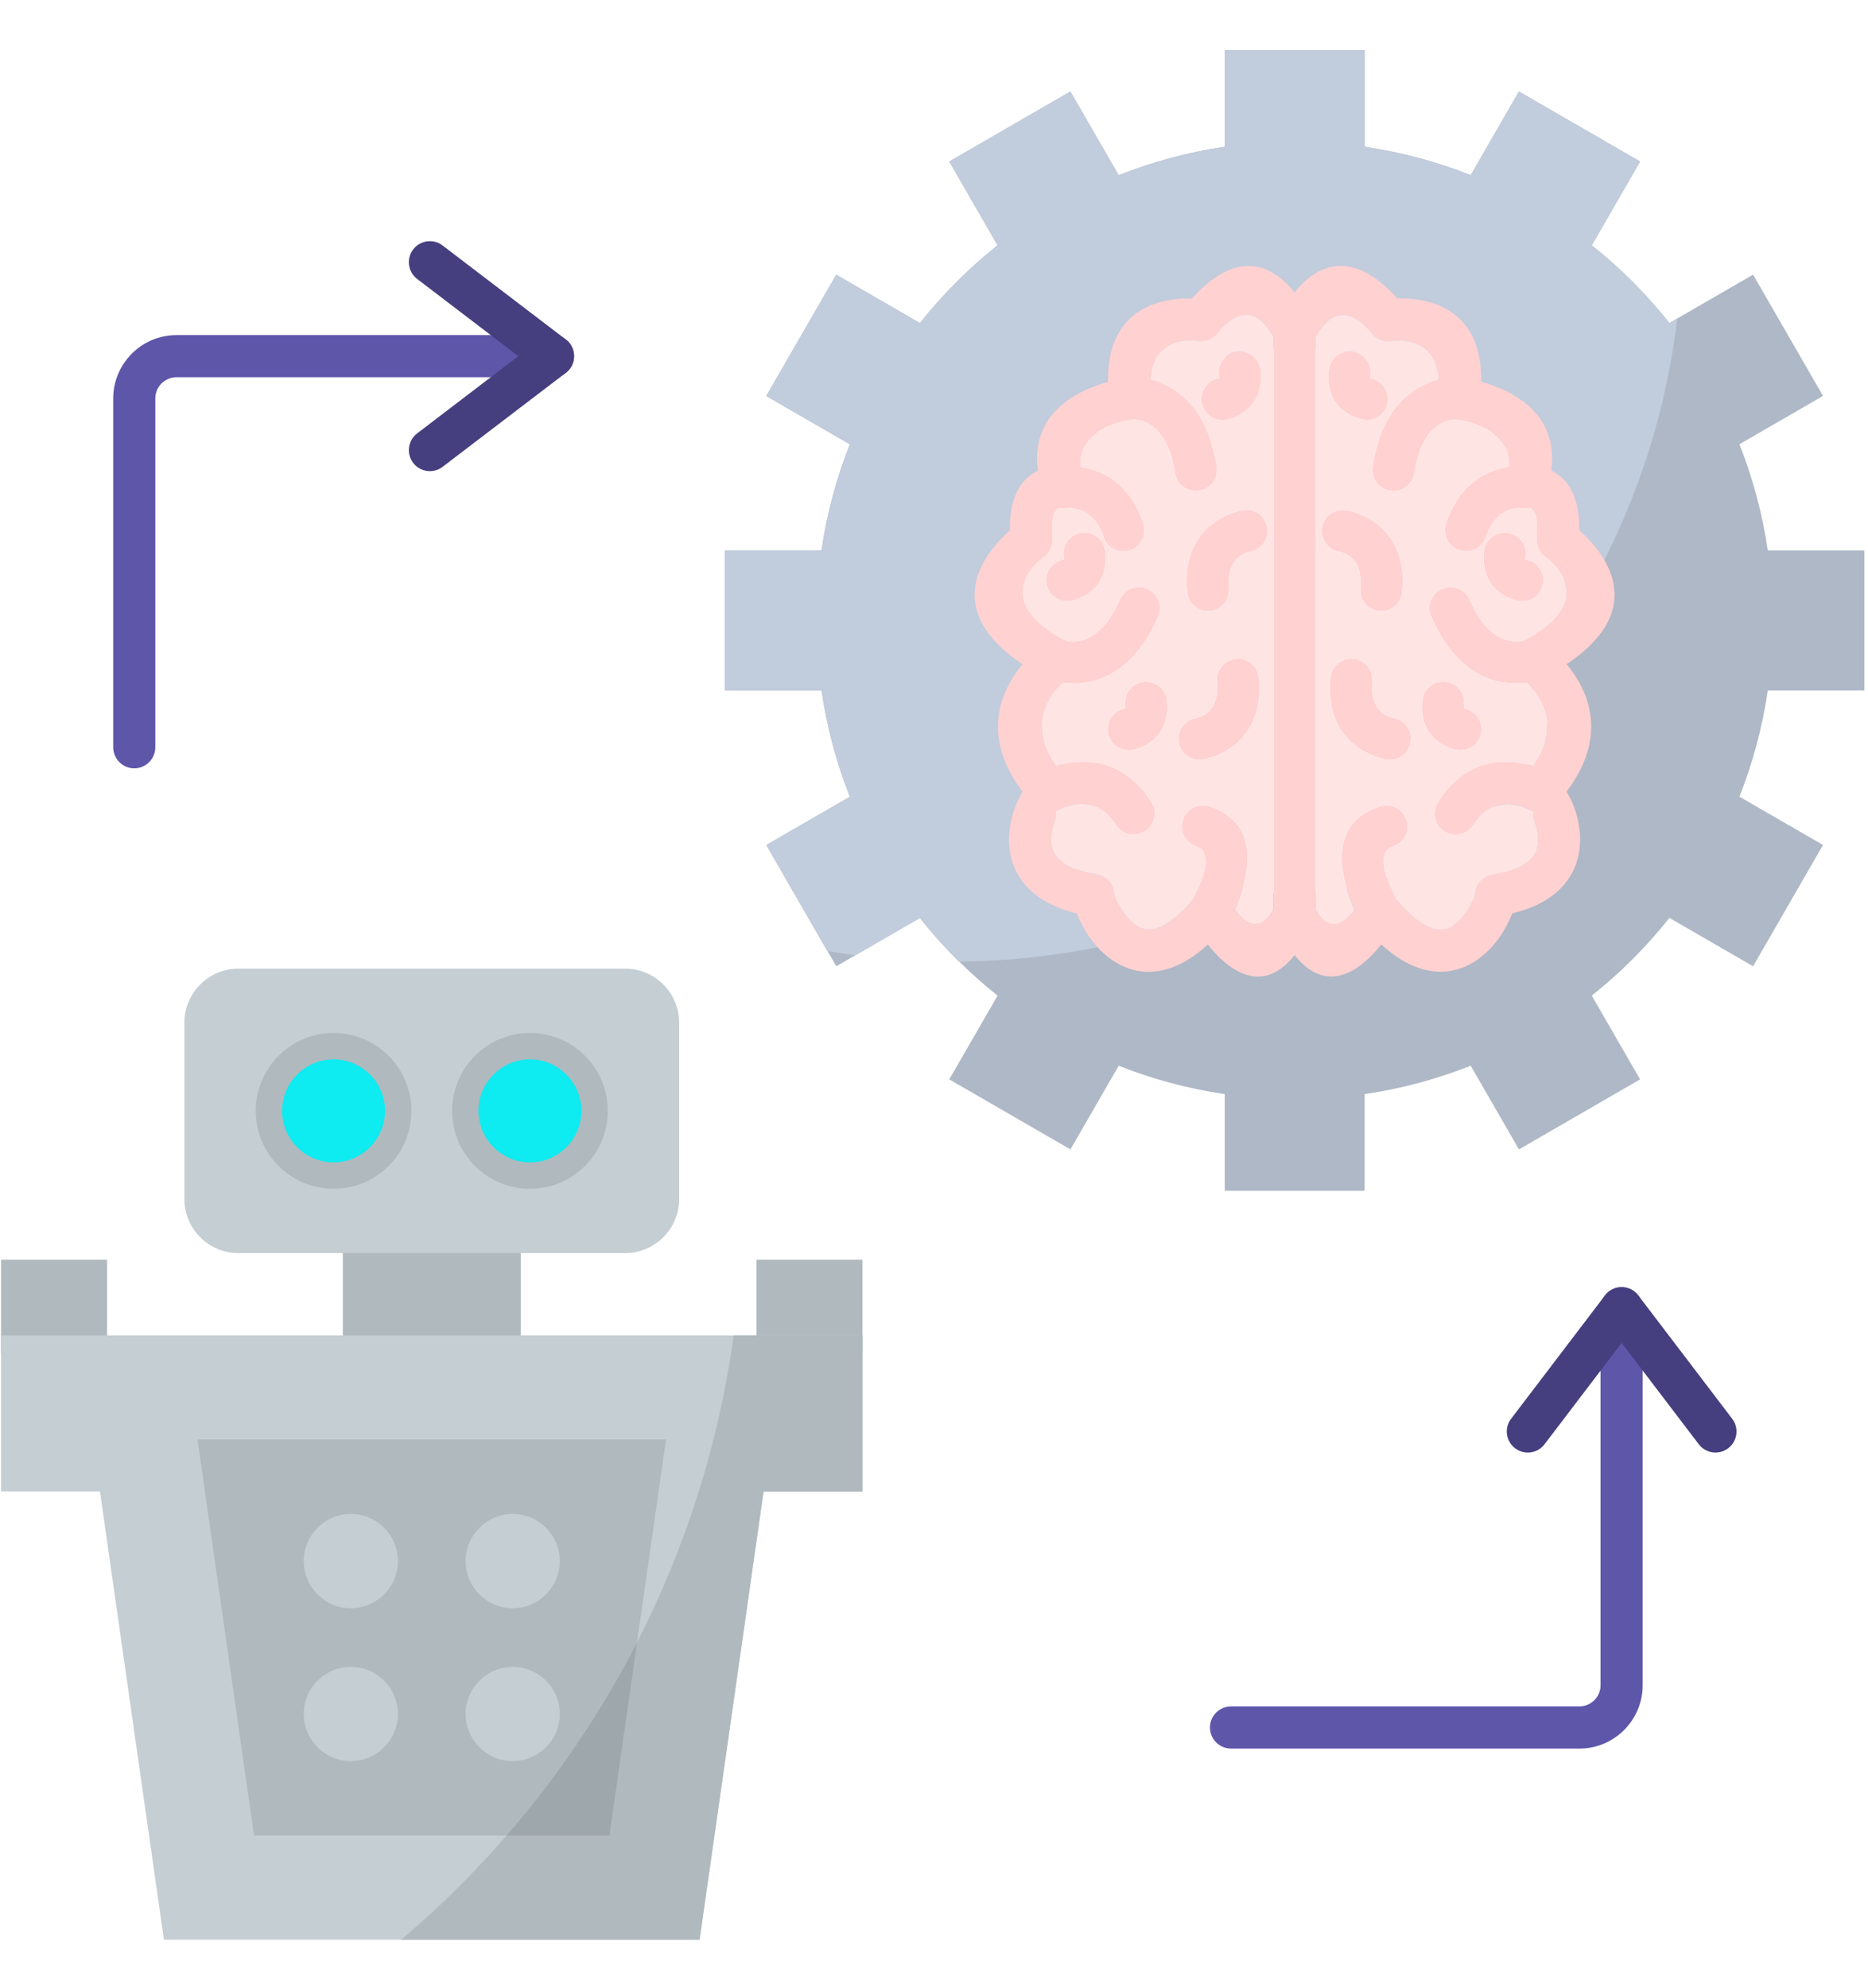 <svg xmlns="http://www.w3.org/2000/svg" xmlns:xlink="http://www.w3.org/1999/xlink" width="470" zoomAndPan="magnify" viewBox="0 0 352.5 375" height="500" preserveAspectRatio="xMidYMid meet" version="1.0"><defs><clipPath id="087d4f3c34"><path d="M 136 9.422 L 352 9.422 L 352 225 L 136 225 Z M 136 9.422 " clip-rule="nonzero"/></clipPath><clipPath id="f812c8f980"><path d="M 136 9.422 L 317 9.422 L 317 182 L 136 182 Z M 136 9.422 " clip-rule="nonzero"/></clipPath><clipPath id="a855b3db0b"><path d="M 0 251 L 163 251 L 163 365.918 L 0 365.918 Z M 0 251 " clip-rule="nonzero"/></clipPath><clipPath id="06c1b5a1fb"><path d="M 75 251 L 163 251 L 163 365.918 L 75 365.918 Z M 75 251 " clip-rule="nonzero"/></clipPath></defs><g clip-path="url(#087d4f3c34)"><path fill="#aeb8c6" d="M 136.789 130.285 L 136.789 103.859 L 155.02 103.859 C 156.039 96.887 157.855 90.18 160.367 83.824 L 144.598 74.707 L 157.797 51.82 L 173.594 60.949 C 177.898 55.52 182.82 50.602 188.242 46.285 L 179.125 30.473 L 201.988 17.262 L 211.098 33.055 C 217.445 30.539 224.148 28.715 231.113 27.691 L 231.113 9.453 L 257.512 9.453 L 257.512 27.691 C 264.477 28.715 271.18 30.531 277.527 33.047 L 286.633 17.262 L 309.492 30.473 L 300.375 46.277 C 305.801 50.582 310.711 55.512 315.023 60.941 L 330.812 51.812 L 344.012 74.695 L 328.238 83.809 C 330.754 90.16 332.57 96.879 333.59 103.844 L 351.82 103.844 L 351.82 130.266 L 333.59 130.266 C 332.57 137.238 330.754 143.949 328.238 150.305 L 344.012 159.414 L 330.812 182.297 L 315.023 173.172 C 310.723 178.602 305.801 183.52 300.375 187.836 L 309.492 203.637 L 286.633 216.848 L 277.527 201.062 C 271.18 203.578 264.469 205.395 257.512 206.418 L 257.512 224.664 L 231.113 224.664 L 231.113 206.418 C 224.148 205.395 217.445 203.578 211.098 201.062 L 201.996 216.848 L 179.133 203.637 L 188.25 187.836 C 182.828 183.527 177.914 178.602 173.602 173.172 L 157.812 182.297 L 144.613 159.414 L 160.387 150.305 C 157.871 143.949 156.059 137.23 155.035 130.266 L 136.789 130.266 Z M 244.305 65.555 C 215.879 65.555 192.828 88.617 192.828 117.078 C 192.828 145.543 215.871 168.605 244.305 168.605 C 272.738 168.605 295.781 145.543 295.781 117.078 C 295.781 88.617 272.73 65.555 244.305 65.555 Z M 244.305 65.555 " fill-opacity="1" fill-rule="evenodd"/></g><g clip-path="url(#f812c8f980)"><path fill="#c1ccdc" d="M 136.789 130.285 L 136.789 103.859 L 155.02 103.859 C 156.039 96.887 157.855 90.18 160.367 83.824 L 144.598 74.707 L 157.797 51.82 L 173.594 60.949 C 177.898 55.52 182.82 50.602 188.242 46.285 L 179.125 30.473 L 201.988 17.262 L 211.098 33.055 C 217.445 30.539 224.148 28.715 231.113 27.691 L 231.113 9.453 L 257.512 9.453 L 257.512 27.691 C 264.477 28.715 271.18 30.531 277.527 33.047 L 286.633 17.262 L 309.492 30.473 L 300.375 46.277 C 305.801 50.582 310.711 55.512 315.023 60.941 L 316.508 60.082 C 313.984 81.184 306.707 100.832 295.766 117.898 C 295.773 117.625 295.773 117.344 295.773 117.07 C 295.773 88.617 272.73 65.547 244.297 65.547 C 215.863 65.547 192.82 88.609 192.82 117.07 C 192.82 143.57 212.812 165.398 238.516 168.27 C 221.031 176.535 201.531 181.242 180.945 181.422 C 178.324 178.84 175.859 176.09 173.566 173.203 L 161.418 180.227 C 159.637 179.988 157.863 179.715 156.105 179.418 L 144.59 159.438 L 160.359 150.328 C 157.848 143.973 156.031 137.258 155.012 130.293 L 136.789 130.293 Z M 136.789 130.285 " fill-opacity="1" fill-rule="evenodd"/></g><path fill="#ffd1d1" d="M 213.652 79.16 C 211.469 79.352 209.539 77.727 209.348 75.539 C 209.16 73.352 210.781 71.422 212.969 71.23 C 213.008 71.23 226.844 69.762 229.59 88.074 C 229.902 90.242 228.402 92.266 226.234 92.578 C 224.066 92.895 222.047 91.391 221.73 89.219 C 220.117 78.441 213.668 79.16 213.652 79.16 Z M 213.652 79.16 " fill-opacity="1" fill-rule="nonzero"/><path fill="#ffd1d1" d="M 198.137 128.254 C 196.074 127.496 195.02 125.215 195.777 123.152 C 196.535 121.09 198.812 120.035 200.875 120.793 C 200.891 120.801 206.926 123.152 211.285 113.145 C 212.16 111.137 214.492 110.215 216.504 111.09 C 218.508 111.965 219.43 114.301 218.559 116.312 C 211.172 133.27 198.176 128.27 198.137 128.254 Z M 198.137 128.254 " fill-opacity="1" fill-rule="nonzero"/><path fill="#ffd1d1" d="M 201.262 95.855 C 199.094 96.152 197.09 94.641 196.793 92.465 C 196.496 90.293 198.004 88.289 200.18 87.992 C 200.215 87.984 211.699 86.301 215.762 98.816 C 216.438 100.906 215.301 103.141 213.215 103.82 C 211.129 104.496 208.895 103.355 208.219 101.27 C 206.207 95.121 201.27 95.855 201.262 95.855 Z M 201.262 95.855 " fill-opacity="1" fill-rule="nonzero"/><path fill="#ffd1d1" d="M 199.934 152.746 C 198.004 153.785 195.598 153.059 194.559 151.129 C 193.52 149.199 194.246 146.789 196.176 145.75 C 196.215 145.73 209.234 138.484 217.289 151.395 C 218.441 153.258 217.875 155.707 216.02 156.863 C 214.156 158.02 211.707 157.449 210.551 155.594 C 206.488 149.098 199.949 152.738 199.934 152.746 Z M 199.934 152.746 " fill-opacity="1" fill-rule="nonzero"/><path fill="#ffd1d1" d="M 231.887 173.871 C 230.809 175.777 228.395 176.445 226.488 175.363 C 224.586 174.285 223.918 171.867 224.996 169.961 C 225.012 169.934 230.066 161.09 225.781 159.695 C 223.695 159.027 222.547 156.789 223.215 154.703 C 223.883 152.613 226.117 151.469 228.203 152.137 C 241.832 156.566 231.922 173.82 231.887 173.871 Z M 231.887 173.871 " fill-opacity="1" fill-rule="nonzero"/><path fill="#ffd1d1" d="M 234.602 96.25 C 236.762 95.906 238.789 97.383 239.137 99.543 C 239.48 101.707 238.008 103.734 235.848 104.082 C 235.828 104.082 231.305 104.742 231.906 110.941 C 232.109 113.117 230.512 115.059 228.336 115.266 C 226.16 115.473 224.223 113.871 224.016 111.691 C 222.68 98.008 234.566 96.25 234.602 96.25 Z M 234.602 96.25 " fill-opacity="1" fill-rule="nonzero"/><path fill="#ffd1d1" d="M 226.957 143.297 C 224.797 143.645 222.77 142.168 222.426 140.004 C 222.078 137.844 223.555 135.812 225.715 135.465 C 225.73 135.465 230.258 134.805 229.656 128.609 C 229.449 126.43 231.047 124.492 233.223 124.285 C 235.402 124.078 237.34 125.68 237.543 127.855 C 238.879 141.531 226.992 143.289 226.957 143.297 Z M 226.957 143.297 " fill-opacity="1" fill-rule="nonzero"/><path fill="#ffd1d1" d="M 213.594 141.5 C 211.434 141.836 209.406 140.352 209.078 138.188 C 208.738 136.027 210.223 133.996 212.383 133.668 C 212.383 133.668 212.391 133.668 212.316 132.934 L 220.207 132.191 C 221.008 140.402 213.609 141.5 213.594 141.5 Z M 213.594 141.5 L 212.383 133.668 Z M 212.316 132.934 L 220.207 132.191 C 220 130.012 218.07 128.41 215.887 128.617 C 213.711 128.816 212.109 130.754 212.316 132.934 Z M 212.316 132.934 " fill-opacity="1" fill-rule="nonzero"/><path fill="#ffd1d1" d="M 201.969 113.383 C 199.809 113.723 197.781 112.234 197.453 110.074 C 197.113 107.91 198.598 105.891 200.758 105.551 C 200.758 105.551 200.766 105.551 200.691 104.816 L 208.582 104.074 C 209.383 112.285 201.988 113.375 201.969 113.383 Z M 201.969 113.383 L 200.758 105.551 Z M 200.691 104.816 L 208.582 104.074 C 208.375 101.895 206.445 100.297 204.262 100.5 C 202.086 100.699 200.484 102.629 200.691 104.816 Z M 200.691 104.816 " fill-opacity="1" fill-rule="nonzero"/><path fill="#ffd1d1" d="M 231.27 79.203 C 229.109 79.539 227.082 78.055 226.754 75.895 C 226.414 73.73 227.898 71.703 230.059 71.371 C 230.059 71.371 230.066 71.371 229.992 70.637 L 237.883 69.895 C 238.684 78.105 231.297 79.203 231.27 79.203 Z M 231.27 79.203 L 230.059 71.371 Z M 229.992 70.637 L 237.883 69.895 C 237.676 67.715 235.746 66.113 233.562 66.32 C 231.387 66.52 229.785 68.457 229.992 70.637 Z M 229.992 70.637 " fill-opacity="1" fill-rule="nonzero"/><path fill="#ffd1d1" d="M 240.332 171.504 L 240.332 63.664 C 239.301 61.586 235.59 55.633 229.719 62.895 C 228.773 64.078 227.281 64.57 225.887 64.309 C 224.75 64.152 215.828 63.309 217.254 74.715 C 217.52 76.891 215.969 78.879 213.793 79.145 L 213.684 79.152 C 212.531 79.301 201.18 81.043 204.477 90.633 C 205.184 92.711 204.082 94.973 202.012 95.684 C 201.375 95.898 200.734 95.945 200.113 95.848 C 199.918 95.824 198.129 95.797 198.633 101.516 C 198.762 103.043 198.012 104.438 196.809 105.215 C 195.539 106.164 186.691 113.426 201.336 120.992 C 203.281 122 204.047 124.391 203.043 126.34 C 202.738 126.934 202.309 127.41 201.797 127.766 C 201.766 127.793 190.734 135.383 200.98 146.574 C 202.457 148.191 202.34 150.691 200.734 152.168 C 200.289 152.574 199.777 152.863 199.242 153.027 L 199.242 153.035 C 198.984 153.117 199.539 153.637 199.066 154.883 C 198.641 156.016 198.324 157.316 198.359 158.582 C 198.383 159.637 198.664 160.691 199.363 161.594 C 200.512 163.062 202.812 164.309 206.898 164.961 C 208.855 165.266 210.254 166.957 210.254 168.879 L 210.273 168.879 C 210.273 169.145 210.906 170.547 212.152 172.289 C 212.926 173.367 213.898 174.391 215.02 174.945 C 215.938 175.398 217.059 175.547 218.375 175.094 C 220.305 174.441 222.629 172.707 225.418 169.367 C 226.82 167.684 229.309 167.453 230.988 168.855 C 231.387 169.184 231.707 169.582 231.938 170 C 231.938 170.043 236.562 178.648 240.332 171.504 Z M 248.277 62.84 L 248.277 172.402 L 248.27 172.402 C 248.27 172.949 248.156 173.5 247.914 174.035 C 240.578 190.227 232.25 183.617 227.922 178.211 C 225.434 180.488 223.074 181.883 220.867 182.637 C 217.281 183.848 214.137 183.402 211.484 182.082 C 209.027 180.859 207.098 178.914 205.664 176.898 C 204.59 175.406 203.777 173.758 203.215 172.328 C 198.277 171.148 195.078 169.027 193.098 166.492 C 191.227 164.094 190.477 161.41 190.41 158.793 C 190.355 156.375 190.883 154.051 191.613 152.109 C 191.984 151.129 192.457 150.203 192.977 149.379 C 184.863 138.66 189.02 130.051 192.957 125.316 C 176.883 114.578 186.273 103.852 190.566 100.062 C 190.461 93.09 193.148 90.078 195.859 88.809 C 194.352 77.75 203.645 73.543 209.086 72.039 C 208.871 57.484 219.969 56.18 224.906 56.32 C 238.516 41.234 246.68 58.398 247.824 61.047 C 248.121 61.566 248.277 62.188 248.277 62.84 Z M 248.277 62.84 " fill-opacity="1" fill-rule="nonzero"/><path fill="#ffd1d1" d="M 275.641 71.23 C 277.824 71.422 279.449 73.344 279.262 75.539 C 279.07 77.727 277.148 79.352 274.957 79.16 C 274.941 79.16 268.492 78.453 266.879 89.23 C 266.562 91.398 264.543 92.902 262.375 92.586 C 260.207 92.273 258.707 90.254 259.02 88.082 C 261.766 69.77 275.609 71.23 275.641 71.23 Z M 275.641 71.23 " fill-opacity="1" fill-rule="nonzero"/><path fill="#ffd1d1" d="M 287.734 120.793 C 289.797 120.035 292.07 121.098 292.832 123.152 C 293.59 125.215 292.527 127.496 290.473 128.254 C 290.434 128.27 277.438 133.27 270.066 116.312 C 269.195 114.309 270.109 111.965 272.121 111.09 C 274.125 110.215 276.465 111.129 277.34 113.145 C 281.684 123.152 287.719 120.801 287.734 120.793 Z M 287.734 120.793 " fill-opacity="1" fill-rule="nonzero"/><path fill="#ffd1d1" d="M 288.438 87.992 C 290.605 88.289 292.121 90.293 291.824 92.465 C 291.527 94.633 289.523 96.152 287.355 95.855 C 287.34 95.855 282.402 95.121 280.414 101.27 C 279.738 103.355 277.496 104.496 275.418 103.82 C 273.332 103.141 272.195 100.898 272.871 98.816 C 276.918 86.301 288.402 87.984 288.438 87.992 Z M 288.438 87.992 " fill-opacity="1" fill-rule="nonzero"/><path fill="#ffd1d1" d="M 292.434 145.758 C 294.363 146.797 295.09 149.207 294.051 151.137 C 293.012 153.066 290.605 153.793 288.676 152.754 C 288.66 152.746 282.113 149.105 278.059 155.602 C 276.902 157.465 274.453 158.035 272.59 156.871 C 270.727 155.715 270.16 153.266 271.32 151.402 C 279.383 138.496 292.402 145.73 292.434 145.758 Z M 292.434 145.758 " fill-opacity="1" fill-rule="nonzero"/><path fill="#ffd1d1" d="M 263.613 169.961 C 264.691 171.867 264.023 174.285 262.121 175.363 C 260.215 176.445 257.801 175.777 256.719 173.871 C 256.695 173.82 246.777 156.566 260.406 152.137 C 262.492 151.469 264.719 152.613 265.395 154.703 C 266.07 156.789 264.914 159.02 262.828 159.695 C 258.543 161.09 263.598 169.934 263.613 169.961 Z M 263.613 169.961 " fill-opacity="1" fill-rule="nonzero"/><path fill="#ffd1d1" d="M 252.762 104.082 C 250.602 103.734 249.129 101.707 249.473 99.543 C 249.82 97.383 251.848 95.906 254.008 96.25 C 254.043 96.262 265.93 98.008 264.594 111.691 C 264.387 113.871 262.457 115.473 260.273 115.266 C 258.098 115.059 256.496 113.129 256.703 110.941 C 257.312 104.742 252.781 104.082 252.762 104.082 Z M 252.762 104.082 " fill-opacity="1" fill-rule="nonzero"/><path fill="#ffd1d1" d="M 262.895 135.465 C 265.055 135.812 266.531 137.844 266.184 140.004 C 265.84 142.168 263.812 143.645 261.652 143.297 C 261.617 143.289 249.73 141.539 251.066 127.855 C 251.27 125.68 253.199 124.078 255.387 124.285 C 257.562 124.492 259.16 126.422 258.953 128.609 C 258.344 134.797 262.879 135.457 262.895 135.465 Z M 262.895 135.465 " fill-opacity="1" fill-rule="nonzero"/><path fill="#ffd1d1" d="M 276.227 133.668 C 278.387 134.004 279.871 136.027 279.531 138.188 C 279.195 140.352 277.176 141.836 275.016 141.5 C 274.988 141.5 267.602 140.402 268.402 132.18 C 268.609 130.004 270.539 128.402 272.723 128.609 C 274.898 128.816 276.5 130.746 276.293 132.934 C 276.219 133.668 276.227 133.668 276.227 133.668 Z M 276.227 133.668 " fill-opacity="1" fill-rule="nonzero"/><path fill="#ffd1d1" d="M 287.852 105.551 C 290.012 105.891 291.496 107.91 291.156 110.074 C 290.82 112.234 288.801 113.723 286.641 113.383 C 286.613 113.383 279.227 112.285 280.027 104.066 C 280.234 101.887 282.164 100.285 284.348 100.492 C 286.523 100.699 288.125 102.629 287.918 104.816 C 287.844 105.551 287.852 105.551 287.852 105.551 Z M 287.852 105.551 " fill-opacity="1" fill-rule="nonzero"/><path fill="#ffd1d1" d="M 258.551 71.371 C 260.711 71.711 262.195 73.73 261.855 75.895 C 261.52 78.055 259.5 79.539 257.34 79.203 C 257.312 79.203 249.926 78.105 250.727 69.887 C 250.934 67.707 252.863 66.105 255.047 66.312 C 257.223 66.52 258.824 68.449 258.617 70.637 C 258.543 71.371 258.551 71.371 258.551 71.371 Z M 258.551 71.371 " fill-opacity="1" fill-rule="nonzero"/><path fill="#ffd1d1" d="M 247.98 64.316 C 247.164 66.355 244.855 67.336 242.828 66.52 C 240.793 65.703 239.812 63.391 240.629 61.359 C 240.652 61.297 248.996 40.02 263.688 56.301 C 268.625 56.164 279.723 57.473 279.508 72.023 C 284.949 73.523 294.242 77.742 292.73 88.793 C 295.438 90.062 298.125 93.074 298.016 100.047 C 302.312 103.836 311.703 114.562 295.625 125.301 C 299.566 130.035 303.723 138.645 295.609 149.363 C 296.129 150.188 296.598 151.113 296.969 152.094 C 297.703 154.035 298.238 156.359 298.172 158.777 C 298.105 161.402 297.363 164.086 295.484 166.477 C 293.508 169.02 290.309 171.133 285.371 172.312 C 284.809 173.738 283.992 175.391 282.922 176.883 C 281.488 178.891 279.559 180.844 277.102 182.066 C 274.445 183.387 271.305 183.832 267.719 182.617 C 265.516 181.875 263.152 180.473 260.66 178.195 C 256.332 183.602 248.008 190.211 240.668 174.02 C 239.77 172.023 240.66 169.672 242.656 168.762 C 244.652 167.863 247 168.754 247.906 170.754 C 251.734 179.195 256.664 170.027 256.672 170 C 256.902 169.57 257.223 169.184 257.621 168.855 C 259.301 167.453 261.801 167.684 263.191 169.367 C 265.973 172.707 268.297 174.441 270.234 175.094 C 271.559 175.539 272.672 175.398 273.59 174.945 C 274.711 174.383 275.684 173.367 276.457 172.289 C 277.703 170.547 278.336 169.137 278.336 168.879 L 278.355 168.879 C 278.355 166.957 279.746 165.266 281.711 164.961 C 285.797 164.316 288.098 163.07 289.246 161.594 C 289.945 160.691 290.227 159.637 290.25 158.582 C 290.285 157.316 289.969 156.016 289.543 154.883 C 289.07 153.637 289.625 153.109 289.367 153.035 L 289.367 153.027 C 288.832 152.863 288.32 152.574 287.875 152.168 C 286.262 150.691 286.152 148.191 287.629 146.574 C 297.867 135.391 286.844 127.793 286.812 127.766 C 286.301 127.41 285.871 126.926 285.566 126.34 C 284.562 124.391 285.328 122 287.273 120.992 C 301.906 113.418 293.07 106.164 291.801 105.215 C 290.598 104.445 289.848 103.043 289.977 101.516 C 290.473 95.797 288.691 95.832 288.496 95.848 C 287.875 95.945 287.227 95.898 286.598 95.684 C 284.52 94.973 283.414 92.711 284.133 90.633 C 287.43 81.051 276.078 79.309 274.926 79.152 L 274.816 79.145 C 272.641 78.879 271.09 76.891 271.355 74.715 C 272.781 63.309 263.859 64.152 262.723 64.309 C 261.328 64.57 259.844 64.078 258.891 62.895 C 251.922 54.273 248 64.281 247.98 64.316 Z M 247.98 64.316 " fill-opacity="1" fill-rule="nonzero"/><path fill="#5e56a9" d="M 29.309 140.977 C 29.309 143.172 27.527 144.957 25.336 144.957 C 23.141 144.957 21.363 143.172 21.363 140.977 L 21.363 75.176 C 21.363 71.883 22.707 68.895 24.867 66.727 C 27.023 64.562 30.02 63.219 33.309 63.219 L 104.367 63.219 C 106.559 63.219 108.34 65 108.34 67.195 C 108.34 69.391 106.559 71.172 104.367 71.172 L 33.301 71.172 C 32.203 71.172 31.207 71.629 30.48 72.344 C 29.754 73.07 29.309 74.07 29.309 75.168 Z M 29.309 140.977 " fill-opacity="1" fill-rule="evenodd"/><path fill="#453f7f" d="M 83.523 88.074 C 81.785 89.402 79.293 89.07 77.969 87.332 C 76.641 85.59 76.969 83.098 78.711 81.77 L 97.812 67.195 L 78.711 52.621 C 76.969 51.293 76.633 48.801 77.969 47.059 C 79.293 45.32 81.785 44.98 83.523 46.316 L 106.699 63.992 C 106.996 64.215 107.277 64.48 107.508 64.785 C 108.832 66.527 108.504 69.02 106.766 70.348 Z M 83.523 88.074 " fill-opacity="1" fill-rule="evenodd"/><path fill="#5e56a9" d="M 232.301 329.887 C 230.109 329.887 228.328 328.105 228.328 325.91 C 228.328 323.715 230.109 321.934 232.301 321.934 L 298.043 321.934 C 299.137 321.934 300.137 321.477 300.859 320.762 C 301.586 320.035 302.031 319.035 302.031 317.938 L 302.031 246.812 C 302.031 244.617 303.812 242.836 306.004 242.836 C 308.199 242.836 309.98 244.617 309.98 246.812 L 309.98 317.938 C 309.98 321.23 308.637 324.219 306.477 326.387 C 304.316 328.551 301.324 329.895 298.031 329.895 L 232.301 329.895 Z M 232.301 329.887 " fill-opacity="1" fill-rule="evenodd"/><path fill="#453f7f" d="M 291.453 272.484 C 290.125 274.227 287.637 274.566 285.898 273.227 C 284.156 271.898 283.82 269.406 285.156 267.664 L 302.863 244.402 C 304.191 242.66 306.68 242.324 308.422 243.66 C 308.734 243.898 308.996 244.172 309.211 244.469 L 326.871 267.664 C 328.199 269.406 327.867 271.898 326.129 273.227 C 324.391 274.555 321.898 274.227 320.574 272.484 L 306.012 253.363 Z M 291.453 272.484 " fill-opacity="1" fill-rule="evenodd"/><path fill="#ffe4e4" d="M 209.051 138.188 C 208.715 136.027 210.199 133.996 212.359 133.668 C 212.359 133.668 212.367 133.668 212.293 132.934 C 212.086 130.754 213.684 128.816 215.863 128.609 C 218.039 128.402 219.977 130.004 220.184 132.18 C 220.98 140.402 213.594 141.488 213.57 141.5 C 211.41 141.836 209.391 140.352 209.051 138.188 Z M 222.406 140.004 C 222.062 137.844 223.539 135.812 225.695 135.465 C 225.715 135.465 230.238 134.805 229.637 128.609 C 229.434 126.43 231.031 124.492 233.207 124.285 C 235.383 124.078 237.32 125.68 237.527 127.855 C 238.863 141.539 226.977 143.289 226.941 143.297 C 224.773 143.637 222.746 142.168 222.406 140.004 Z M 240.312 171.504 L 240.312 63.664 C 239.285 61.586 235.574 55.633 229.703 62.895 C 228.754 64.078 227.262 64.57 225.871 64.309 C 224.84 64.168 217.527 63.473 217.098 71.629 C 221.418 72.684 227.801 76.273 229.57 88.074 C 229.887 90.242 228.387 92.266 226.215 92.578 C 224.047 92.895 222.027 91.391 221.715 89.219 C 220.164 78.855 214.137 79.113 213.66 79.152 C 213.652 79.152 213.645 79.152 213.637 79.152 C 213.637 79.152 213.637 79.152 213.629 79.152 C 212.449 79.309 203.238 80.785 203.883 88.082 C 207.617 88.652 213.156 90.887 215.73 98.801 C 216.406 100.891 215.27 103.125 213.184 103.801 C 211.098 104.48 208.863 103.34 208.188 101.254 C 206.391 95.699 202.191 95.758 201.375 95.824 C 200.938 95.898 200.512 95.898 200.09 95.832 C 199.891 95.805 198.102 95.781 198.605 101.5 C 198.738 103.027 197.988 104.422 196.785 105.195 C 195.523 106.145 186.785 113.309 201.031 120.836 C 202.035 121.125 207.336 122.164 211.27 113.129 C 212.145 111.121 214.477 110.199 216.488 111.074 C 218.492 111.945 219.414 114.281 218.543 116.297 C 213.117 128.766 204.648 129.359 200.543 128.797 C 198.176 131.043 193.734 136.77 199.281 144.492 C 203.645 143.184 211.672 142.391 217.289 151.375 C 218.441 153.242 217.875 155.691 216.02 156.848 C 214.156 158.004 211.707 157.434 210.551 155.578 C 206.496 149.082 199.957 152.723 199.941 152.73 C 199.711 152.852 199.48 152.953 199.242 153.027 C 198.984 153.109 199.539 153.629 199.066 154.875 C 198.641 156.004 198.324 157.309 198.359 158.57 C 198.383 159.629 198.664 160.684 199.363 161.586 C 200.512 163.055 202.812 164.301 206.898 164.949 C 208.855 165.258 210.254 166.949 210.254 168.871 L 210.273 168.871 C 210.273 169.137 210.906 170.539 212.152 172.277 C 212.926 173.359 213.898 174.383 215.02 174.938 C 215.938 175.391 217.059 175.539 218.375 175.086 C 220.246 174.449 222.488 172.809 225.16 169.664 C 225.977 168.152 229.637 160.926 225.797 159.68 C 223.711 159.008 222.562 156.773 223.23 154.684 C 223.898 152.598 226.133 151.449 228.219 152.117 C 238.848 155.566 235.16 166.816 233.012 171.629 C 234.566 173.746 237.652 176.547 240.312 171.504 Z M 231.254 79.203 C 229.094 79.539 227.066 78.055 226.734 75.895 C 226.398 73.73 227.883 71.703 230.043 71.371 C 230.043 71.371 230.051 71.371 229.977 70.637 C 229.77 68.457 231.371 66.52 233.547 66.312 C 235.723 66.105 237.66 67.707 237.867 69.887 C 238.664 78.105 231.27 79.203 231.254 79.203 Z M 201.945 113.383 C 199.785 113.723 197.766 112.234 197.426 110.074 C 197.09 107.91 198.574 105.891 200.734 105.551 C 200.734 105.551 200.742 105.551 200.668 104.816 C 200.461 102.641 202.062 100.699 204.238 100.492 C 206.414 100.285 208.352 101.887 208.559 104.066 C 209.363 112.285 201.969 113.375 201.945 113.383 Z M 228.312 115.266 C 226.133 115.473 224.195 113.871 223.992 111.691 C 222.656 98.008 234.543 96.262 234.578 96.25 C 236.738 95.906 238.766 97.383 239.109 99.543 C 239.457 101.707 237.98 103.734 235.82 104.082 C 235.805 104.082 231.277 104.742 231.879 110.941 C 232.086 113.117 230.496 115.059 228.312 115.266 Z M 228.312 115.266 " fill-opacity="1" fill-rule="nonzero"/><path fill="#ffe4e4" d="M 288.051 128.816 C 283.934 129.375 275.477 128.781 270.043 116.312 C 269.168 114.309 270.086 111.965 272.098 111.09 C 274.098 110.215 276.441 111.129 277.316 113.145 C 281.246 122.18 286.547 121.141 287.555 120.852 C 301.793 113.332 293.062 106.164 291.801 105.215 C 290.598 104.445 289.848 103.043 289.977 101.516 C 290.473 95.797 288.691 95.832 288.496 95.848 C 288.074 95.914 287.637 95.914 287.207 95.84 C 286.398 95.773 282.195 95.723 280.398 101.27 C 279.723 103.355 277.48 104.496 275.402 103.82 C 273.316 103.141 272.18 100.898 272.855 98.816 C 275.426 90.895 280.969 88.668 284.703 88.098 C 285.344 80.805 276.137 79.328 274.957 79.168 C 274.957 79.168 274.949 79.168 274.926 79.168 C 274.453 79.137 268.426 78.863 266.871 89.238 C 266.555 91.406 264.535 92.91 262.367 92.598 C 260.199 92.281 258.699 90.262 259.012 88.09 C 260.785 76.289 267.156 72.699 271.484 71.645 C 271.059 63.492 263.746 64.184 262.715 64.324 C 261.32 64.59 259.836 64.094 258.879 62.914 C 253.012 55.652 249.301 61.602 248.27 63.68 L 248.27 171.52 C 250.934 176.57 254.016 173.766 255.609 171.668 C 253.457 166.848 249.77 155.609 260.398 152.16 C 262.484 151.492 264.711 152.641 265.387 154.727 C 266.055 156.812 264.906 159.043 262.82 159.719 C 258.98 160.965 262.641 168.203 263.457 169.703 C 266.129 172.848 268.371 174.5 270.242 175.125 C 271.57 175.57 272.68 175.43 273.598 174.977 C 274.719 174.418 275.691 173.402 276.465 172.32 C 277.711 170.578 278.344 169.168 278.344 168.91 L 278.363 168.91 C 278.363 166.988 279.754 165.297 281.719 164.992 C 285.805 164.348 288.105 163.102 289.254 161.625 C 289.953 160.727 290.234 159.668 290.258 158.613 C 290.293 157.352 289.977 156.047 289.551 154.918 C 289.078 153.672 289.633 153.141 289.375 153.059 C 289.137 152.984 288.906 152.887 288.676 152.762 C 288.66 152.754 282.113 149.113 278.059 155.609 C 276.902 157.473 274.453 158.043 272.59 156.879 C 270.727 155.727 270.16 153.273 271.32 151.41 C 276.938 142.414 284.965 143.207 289.328 144.527 C 294.852 136.785 290.406 131.059 288.051 128.816 Z M 262.879 135.465 C 265.039 135.812 266.516 137.844 266.168 140.004 C 265.824 142.168 263.793 143.645 261.633 143.297 C 261.602 143.289 249.715 141.539 251.047 127.855 C 251.254 125.68 253.184 124.078 255.367 124.285 C 257.547 124.492 259.145 126.422 258.938 128.609 C 258.328 134.797 262.863 135.457 262.879 135.465 Z M 268.387 132.191 C 268.594 130.012 270.523 128.41 272.707 128.617 C 274.883 128.824 276.48 130.754 276.277 132.941 C 276.203 133.676 276.211 133.676 276.211 133.676 C 278.371 134.012 279.855 136.035 279.516 138.199 C 279.18 140.359 277.16 141.844 275 141.508 C 274.98 141.5 267.586 140.402 268.387 132.191 Z M 260.258 115.266 C 258.082 115.059 256.48 113.129 256.688 110.941 C 257.289 104.742 252.754 104.082 252.746 104.082 C 250.586 103.734 249.109 101.707 249.457 99.543 C 249.805 97.383 251.832 95.906 253.992 96.25 C 254.023 96.262 265.914 98.008 264.578 111.691 C 264.371 113.871 262.434 115.473 260.258 115.266 Z M 257.324 79.203 C 257.305 79.203 249.91 78.105 250.711 69.887 C 250.918 67.707 252.848 66.105 255.031 66.312 C 257.207 66.52 258.805 68.449 258.602 70.637 C 258.527 71.371 258.535 71.371 258.535 71.371 C 260.695 71.711 262.18 73.73 261.84 75.895 C 261.504 78.055 259.484 79.539 257.324 79.203 Z M 286.621 113.383 C 286.598 113.383 279.211 112.285 280.012 104.066 C 280.219 101.887 282.145 100.285 284.332 100.492 C 286.508 100.699 288.105 102.629 287.902 104.816 C 287.828 105.551 287.836 105.551 287.836 105.551 C 289.996 105.891 291.48 107.91 291.141 110.074 C 290.801 112.234 288.781 113.715 286.621 113.383 Z M 286.621 113.383 " fill-opacity="1" fill-rule="nonzero"/><path fill="#b0b9be" d="M 64.695 230.273 L 98.266 230.273 L 98.266 258.078 L 64.695 258.078 Z M 64.695 230.273 " fill-opacity="1" fill-rule="evenodd"/><path fill="#b0b9be" d="M 0.199 237.652 L 20.207 237.652 L 20.207 255.254 L 0.199 255.254 Z M 0.199 237.652 " fill-opacity="1" fill-rule="evenodd"/><path fill="#b0b9be" d="M 142.742 237.652 L 162.75 237.652 L 162.75 255.254 L 142.742 255.254 Z M 142.742 237.652 " fill-opacity="1" fill-rule="evenodd"/><g clip-path="url(#a855b3db0b)"><path fill="#c4ced3" d="M 144.086 281.383 L 132.016 365.949 L 30.934 365.949 L 18.863 281.383 L 0.199 281.383 L 0.199 251.938 L 162.75 251.938 L 162.75 281.383 Z M 144.086 281.383 " fill-opacity="1" fill-rule="evenodd"/></g><path fill="#b0b9be" d="M 125.676 271.57 L 37.273 271.57 L 47.941 346.316 L 115.008 346.316 Z M 125.676 271.57 " fill-opacity="1" fill-rule="evenodd"/><path fill="#c4ced3" d="M 44.973 236.414 L 117.977 236.414 C 123.574 236.414 128.16 231.828 128.16 226.223 L 128.16 192.934 C 128.16 187.332 123.574 182.742 117.977 182.742 L 44.973 182.742 C 39.375 182.742 34.793 187.332 34.793 192.934 L 34.793 226.223 C 34.793 231.828 39.375 236.414 44.973 236.414 Z M 44.973 236.414 " fill-opacity="1" fill-rule="evenodd"/><path fill="#b0b9be" d="M 62.945 194.883 C 71.051 194.883 77.629 201.457 77.629 209.578 C 77.629 217.691 71.059 224.277 62.945 224.277 C 54.84 224.277 48.262 217.699 48.262 209.578 C 48.27 201.469 54.84 194.883 62.945 194.883 Z M 100.004 194.883 C 108.109 194.883 114.688 201.457 114.688 209.578 C 114.688 217.691 108.117 224.277 100.004 224.277 C 91.891 224.277 85.32 217.699 85.32 209.578 C 85.32 201.469 91.898 194.883 100.004 194.883 Z M 100.004 194.883 " fill-opacity="1" fill-rule="evenodd"/><path fill="#0eebf1" d="M 62.945 219.301 C 68.297 219.301 72.656 214.934 72.656 209.578 C 72.656 204.223 68.297 199.859 62.945 199.859 C 57.594 199.859 53.234 204.223 53.234 209.578 C 53.234 214.934 57.594 219.301 62.945 219.301 Z M 62.945 219.301 " fill-opacity="1" fill-rule="evenodd"/><path fill="#0eebf1" d="M 100.004 219.301 C 105.355 219.301 109.715 214.934 109.715 209.578 C 109.715 204.223 105.355 199.859 100.004 199.859 C 94.652 199.859 90.293 204.223 90.293 209.578 C 90.293 214.934 94.652 219.301 100.004 219.301 Z M 100.004 219.301 " fill-opacity="1" fill-rule="evenodd"/><path fill="#c4ced3" d="M 66.203 303.414 C 71.098 303.414 75.09 299.422 75.09 294.52 C 75.09 289.617 71.098 285.621 66.203 285.621 C 61.305 285.621 57.316 289.617 57.316 294.52 C 57.316 299.422 61.312 303.414 66.203 303.414 Z M 66.203 303.414 " fill-opacity="1" fill-rule="evenodd"/><path fill="#c4ced3" d="M 96.746 303.414 C 101.645 303.414 105.637 299.422 105.637 294.52 C 105.637 289.617 101.645 285.621 96.746 285.621 C 91.852 285.621 87.859 289.617 87.859 294.52 C 87.859 299.422 91.852 303.414 96.746 303.414 Z M 96.746 303.414 " fill-opacity="1" fill-rule="evenodd"/><path fill="#c4ced3" d="M 66.203 332.254 C 71.098 332.254 75.09 328.262 75.09 323.359 C 75.09 318.457 71.098 314.465 66.203 314.465 C 61.305 314.465 57.316 318.457 57.316 323.359 C 57.316 328.262 61.312 332.254 66.203 332.254 Z M 66.203 332.254 " fill-opacity="1" fill-rule="evenodd"/><path fill="#c4ced3" d="M 96.746 332.254 C 101.645 332.254 105.637 328.262 105.637 323.359 C 105.637 318.457 101.645 314.465 96.746 314.465 C 91.852 314.465 87.859 318.457 87.859 323.359 C 87.859 328.262 91.852 332.254 96.746 332.254 Z M 96.746 332.254 " fill-opacity="1" fill-rule="evenodd"/><g clip-path="url(#06c1b5a1fb)"><path fill="#b0b9be" d="M 162.75 251.938 L 138.457 251.938 C 135.613 272.559 129.328 292.074 120.195 309.891 L 114.992 346.316 L 95.57 346.316 C 91.77 350.699 87.762 354.891 83.566 358.895 C 81.016 361.32 78.402 363.672 75.715 365.949 L 132.016 365.949 L 139.379 314.375 L 142.074 295.5 L 144.086 281.391 L 162.762 281.391 L 162.762 251.938 Z M 162.75 251.938 " fill-opacity="1" fill-rule="evenodd"/></g><path fill="#9ea7ab" d="M 115.008 346.316 L 120.211 309.891 C 113.477 323.047 105.18 335.27 95.586 346.316 Z M 115.008 346.316 " fill-opacity="1" fill-rule="evenodd"/></svg>